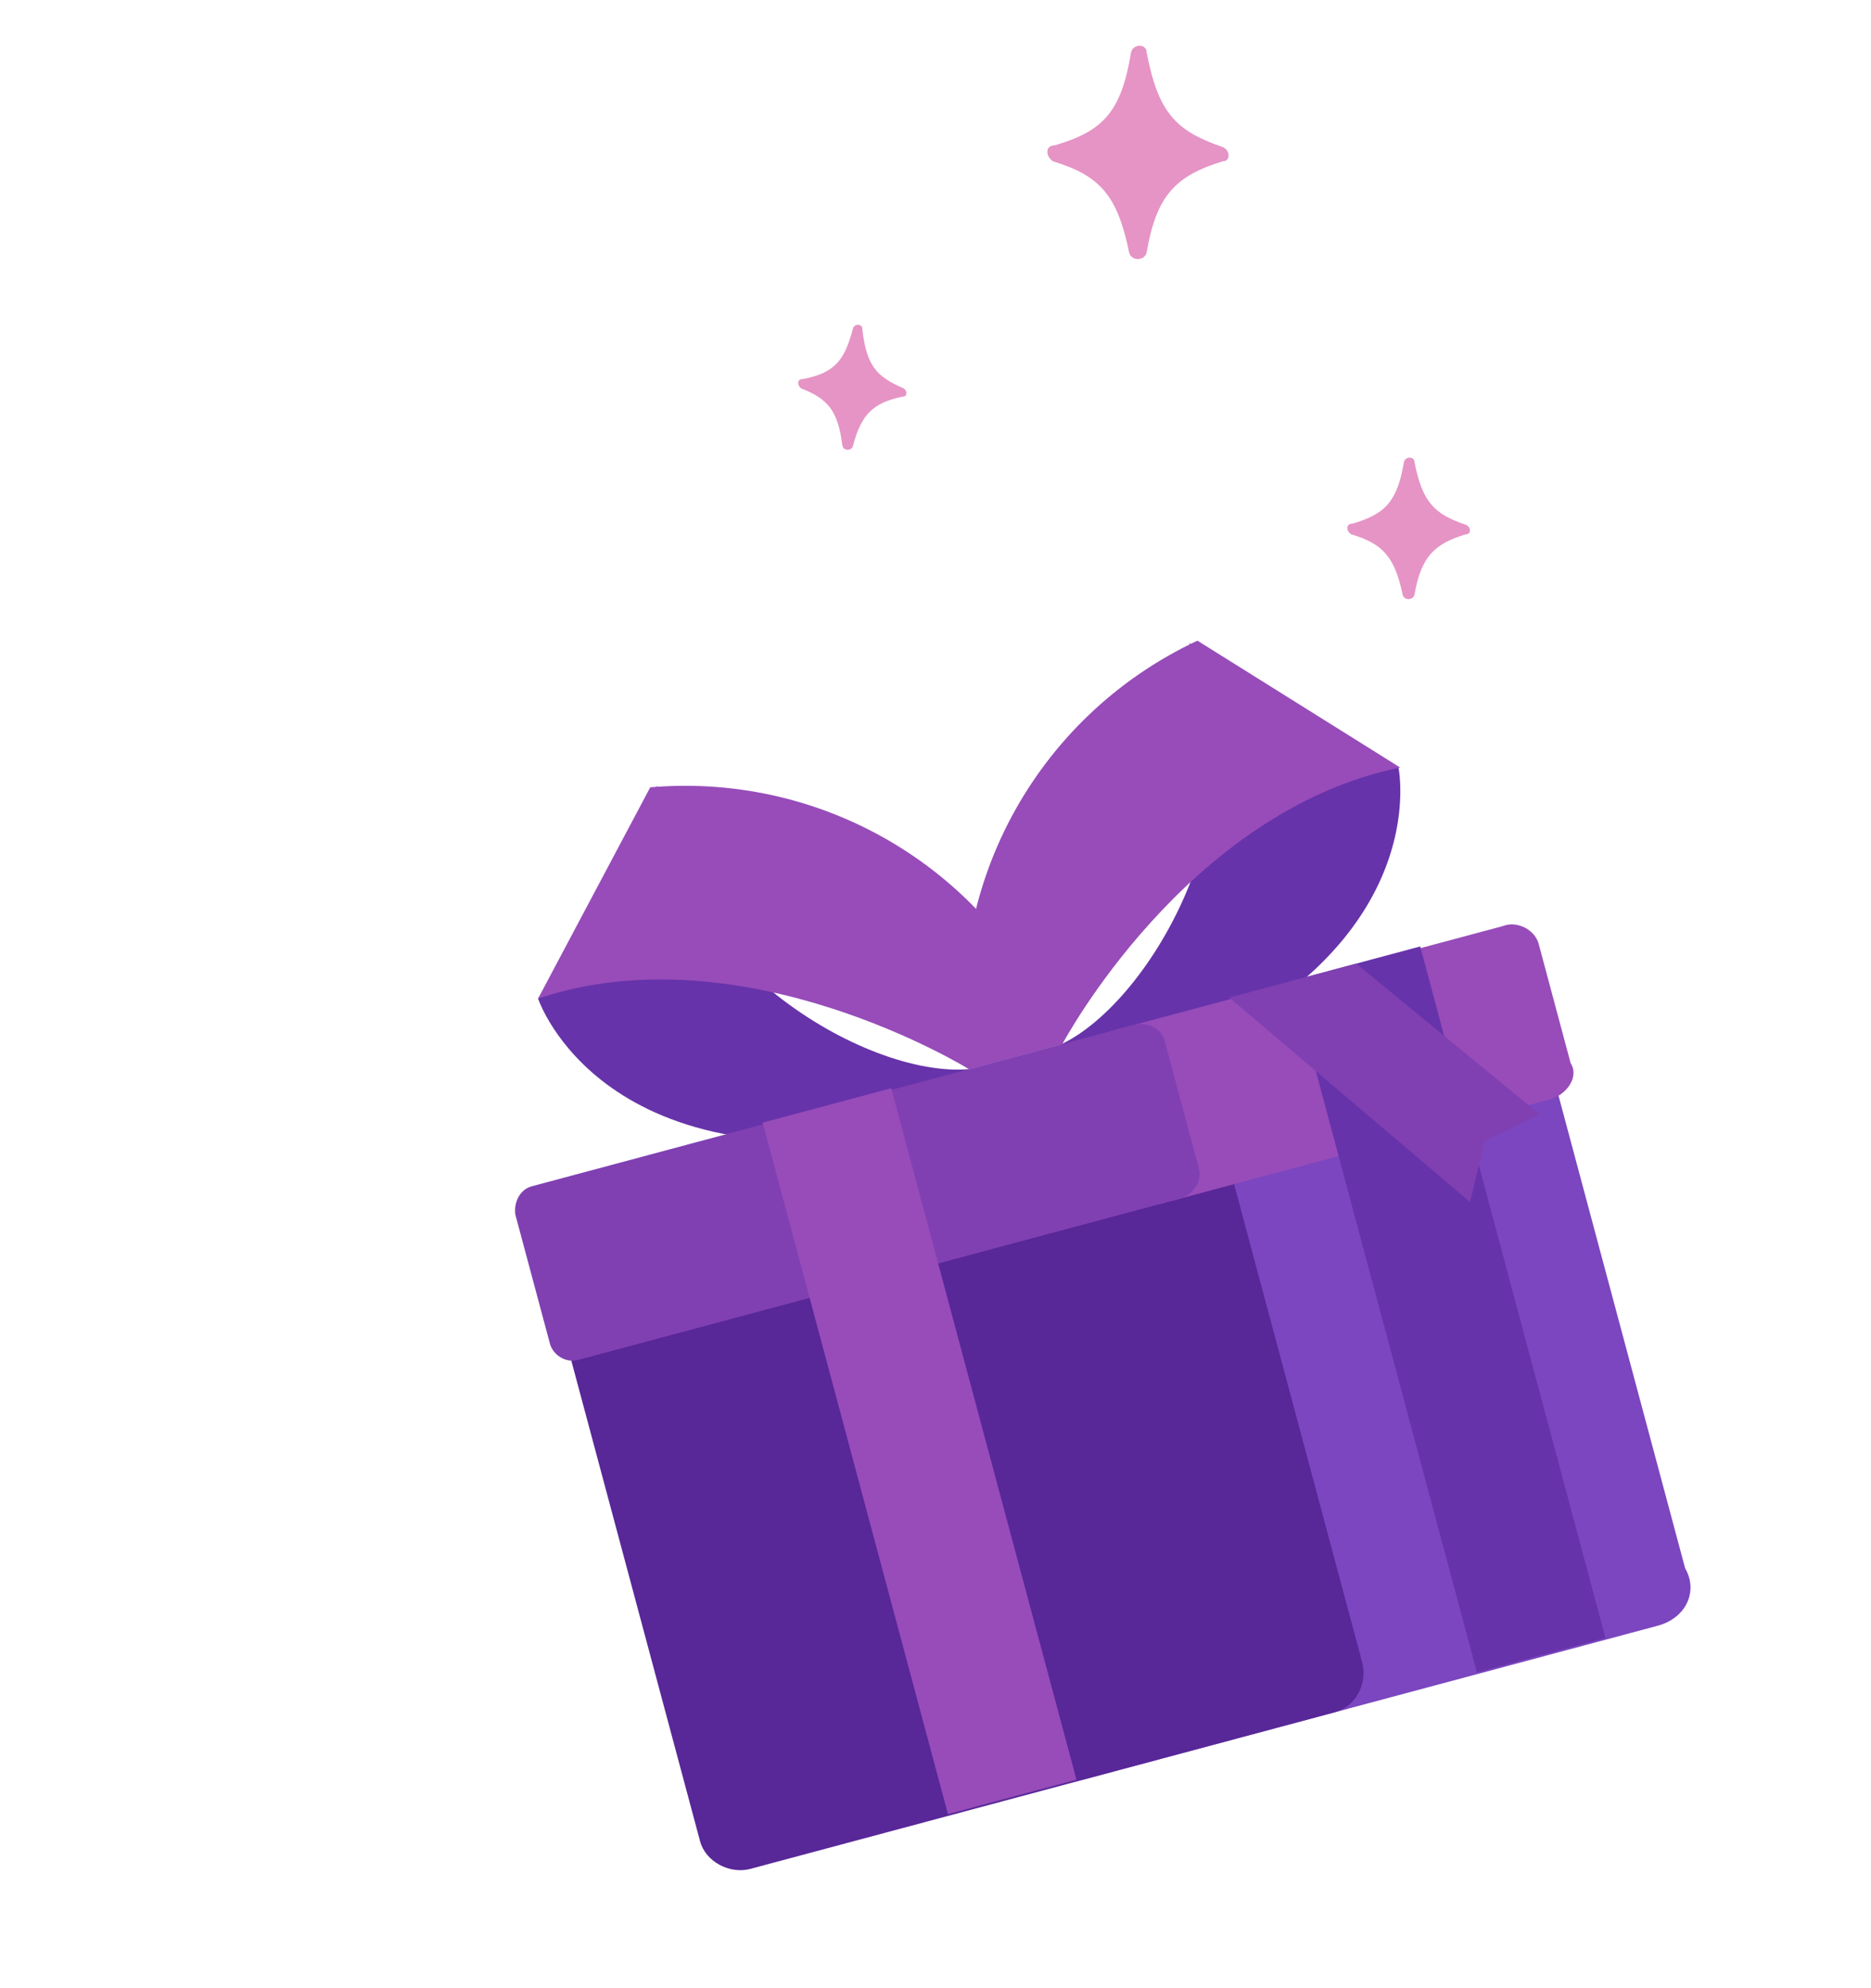 <svg xmlns="http://www.w3.org/2000/svg" fill="none" viewBox="0 0 368 391"><path fill="#6733AA" d="M105.832 196.378s12.628 38.348 78.02 25.531c2.908-3.132 4.166-7.215 6.724-11.647-20.526 1.754-59.812-21.959-61.381-55.777-5.788 15.142-13.555 29.072-23.363 41.893Z"/><path fill="#974CB9" d="M190.576 210.262s-44.288-27.425-84.744-13.884l22.062-41.545c35.427-3.045 68.497 17.628 80.972 50.528l-18.29 4.901Z"/><path fill="#6733AA" d="M275.07 151.03s8.238 39.524-54.802 61.12c-4.083-1.258-7.214-4.165-11.646-6.724 18.328-8.657 40.82-48.923 25.269-78.995a208.588 208.588 0 0 0 41.179 24.599Z"/><path fill="#974CB9" d="M208.948 205.339s24.317-45.808 66.448-54.396l-39.878-24.948c-32.203 15.076-50.506 49.515-44.859 84.245l18.289-4.901Z"/><path fill="#7B46BF" d="m212.791 350.066 113.232-30.34c5.69-1.525 8.009-6.851 5.423-11.298l-30.34-113.232-.087-.325c-1.176-4.39-5.846-6.536-9.91-5.447l-113.232 30.34c-4.715 1.263-6.709 6.502-5.424 11.298l30.341 113.232.087.325c1.089 4.064 5.765 6.558 9.91 5.447Z"/><path fill="#582798" d="m147.6 367.534 114.532-30.688.325-.088c4.39-1.176 6.536-5.846 5.447-9.91l-30.689-114.532-.087-.325c-1.176-4.39-5.846-6.536-9.91-5.447l-114.532 30.688-.325.088c-4.39 1.176-6.536 5.846-5.447 9.91l30.689 114.532.087.325c1.089 4.065 5.846 6.536 9.91 5.447Z"/><path fill="#974CB9" d="m304.748 216.261-75.596 20.256c-2.758 1.088-5.953-.757-7.041-3.515l-.174-.65-6.099-22.76c-1.087-2.758.671-6.279 3.516-7.041l.65-.174 75.596-20.256c2.758-1.088 6.278.67 7.04 3.515l.175.65 6.098 22.76c1.825 2.909-.995 6.366-4.165 7.215Z"/><path fill="#8040B2" d="m232.646 235.581-118.922 31.865c-2.52.675-4.977-1.019-5.565-3.214l-6.796-25.361c-.35-2.607 1.019-4.978 3.213-5.566l118.922-31.865c2.607-.35 4.978 1.019 5.566 3.214l6.774 25.28c.609 2.276-1.084 4.733-3.192 5.647Z"/><path fill="#974CB9" d="m175.29 214.009-25.28 6.774 36.439 135.992 25.28-6.774-36.439-135.992Z"/><path fill="#6733AA" d="m279.337 186.13-25.28 6.773 36.438 135.992 25.28-6.773-36.438-135.992Z"/><path fill="#8040B2" d="m302.816 219.131-10.792 5.244-2.88 12.01-47.361-40.193 24.955-6.686 36.078 29.625Z"/><path fill="#E594C5" d="M266.009 102.979c6.491-1.863 8.828-4.424 10.126-12.106.26-1.164 2.078-1.164 2.078 0 1.558 7.915 3.894 10.243 10.126 12.338 1.039.466 1.039 1.863 0 1.863-6.232 1.862-8.828 4.423-10.126 11.873-.26 1.164-2.078 1.164-2.337 0-1.558-7.45-3.895-10.011-10.127-11.873-1.038-.699-1.038-2.095.26-2.095ZM157.953 74.546c5.871-1.183 8.12-3.28 9.817-9.978.313-1.01 1.92-.88 1.836.148.812 7.109 2.711 9.334 8.071 11.632.885.485.785 1.72-.133 1.646-5.643 1.2-8.121 3.28-9.801 9.772-.313 1.01-1.92.88-2.066-.167-.845-6.697-2.728-9.128-8.104-11.22-.868-.691-.768-1.926.38-1.833ZM207.491 28.568c9.596-2.808 13.051-6.669 14.97-18.252.384-1.755 3.071-1.755 3.071 0 2.303 11.934 5.757 15.444 14.969 18.603 1.536.702 1.536 2.808 0 2.808-9.212 2.808-13.05 6.67-14.969 17.901-.384 1.755-3.071 1.755-3.455 0-2.303-11.232-5.757-15.093-14.969-17.9-1.536-1.054-1.536-3.16.383-3.16Z"/></svg>